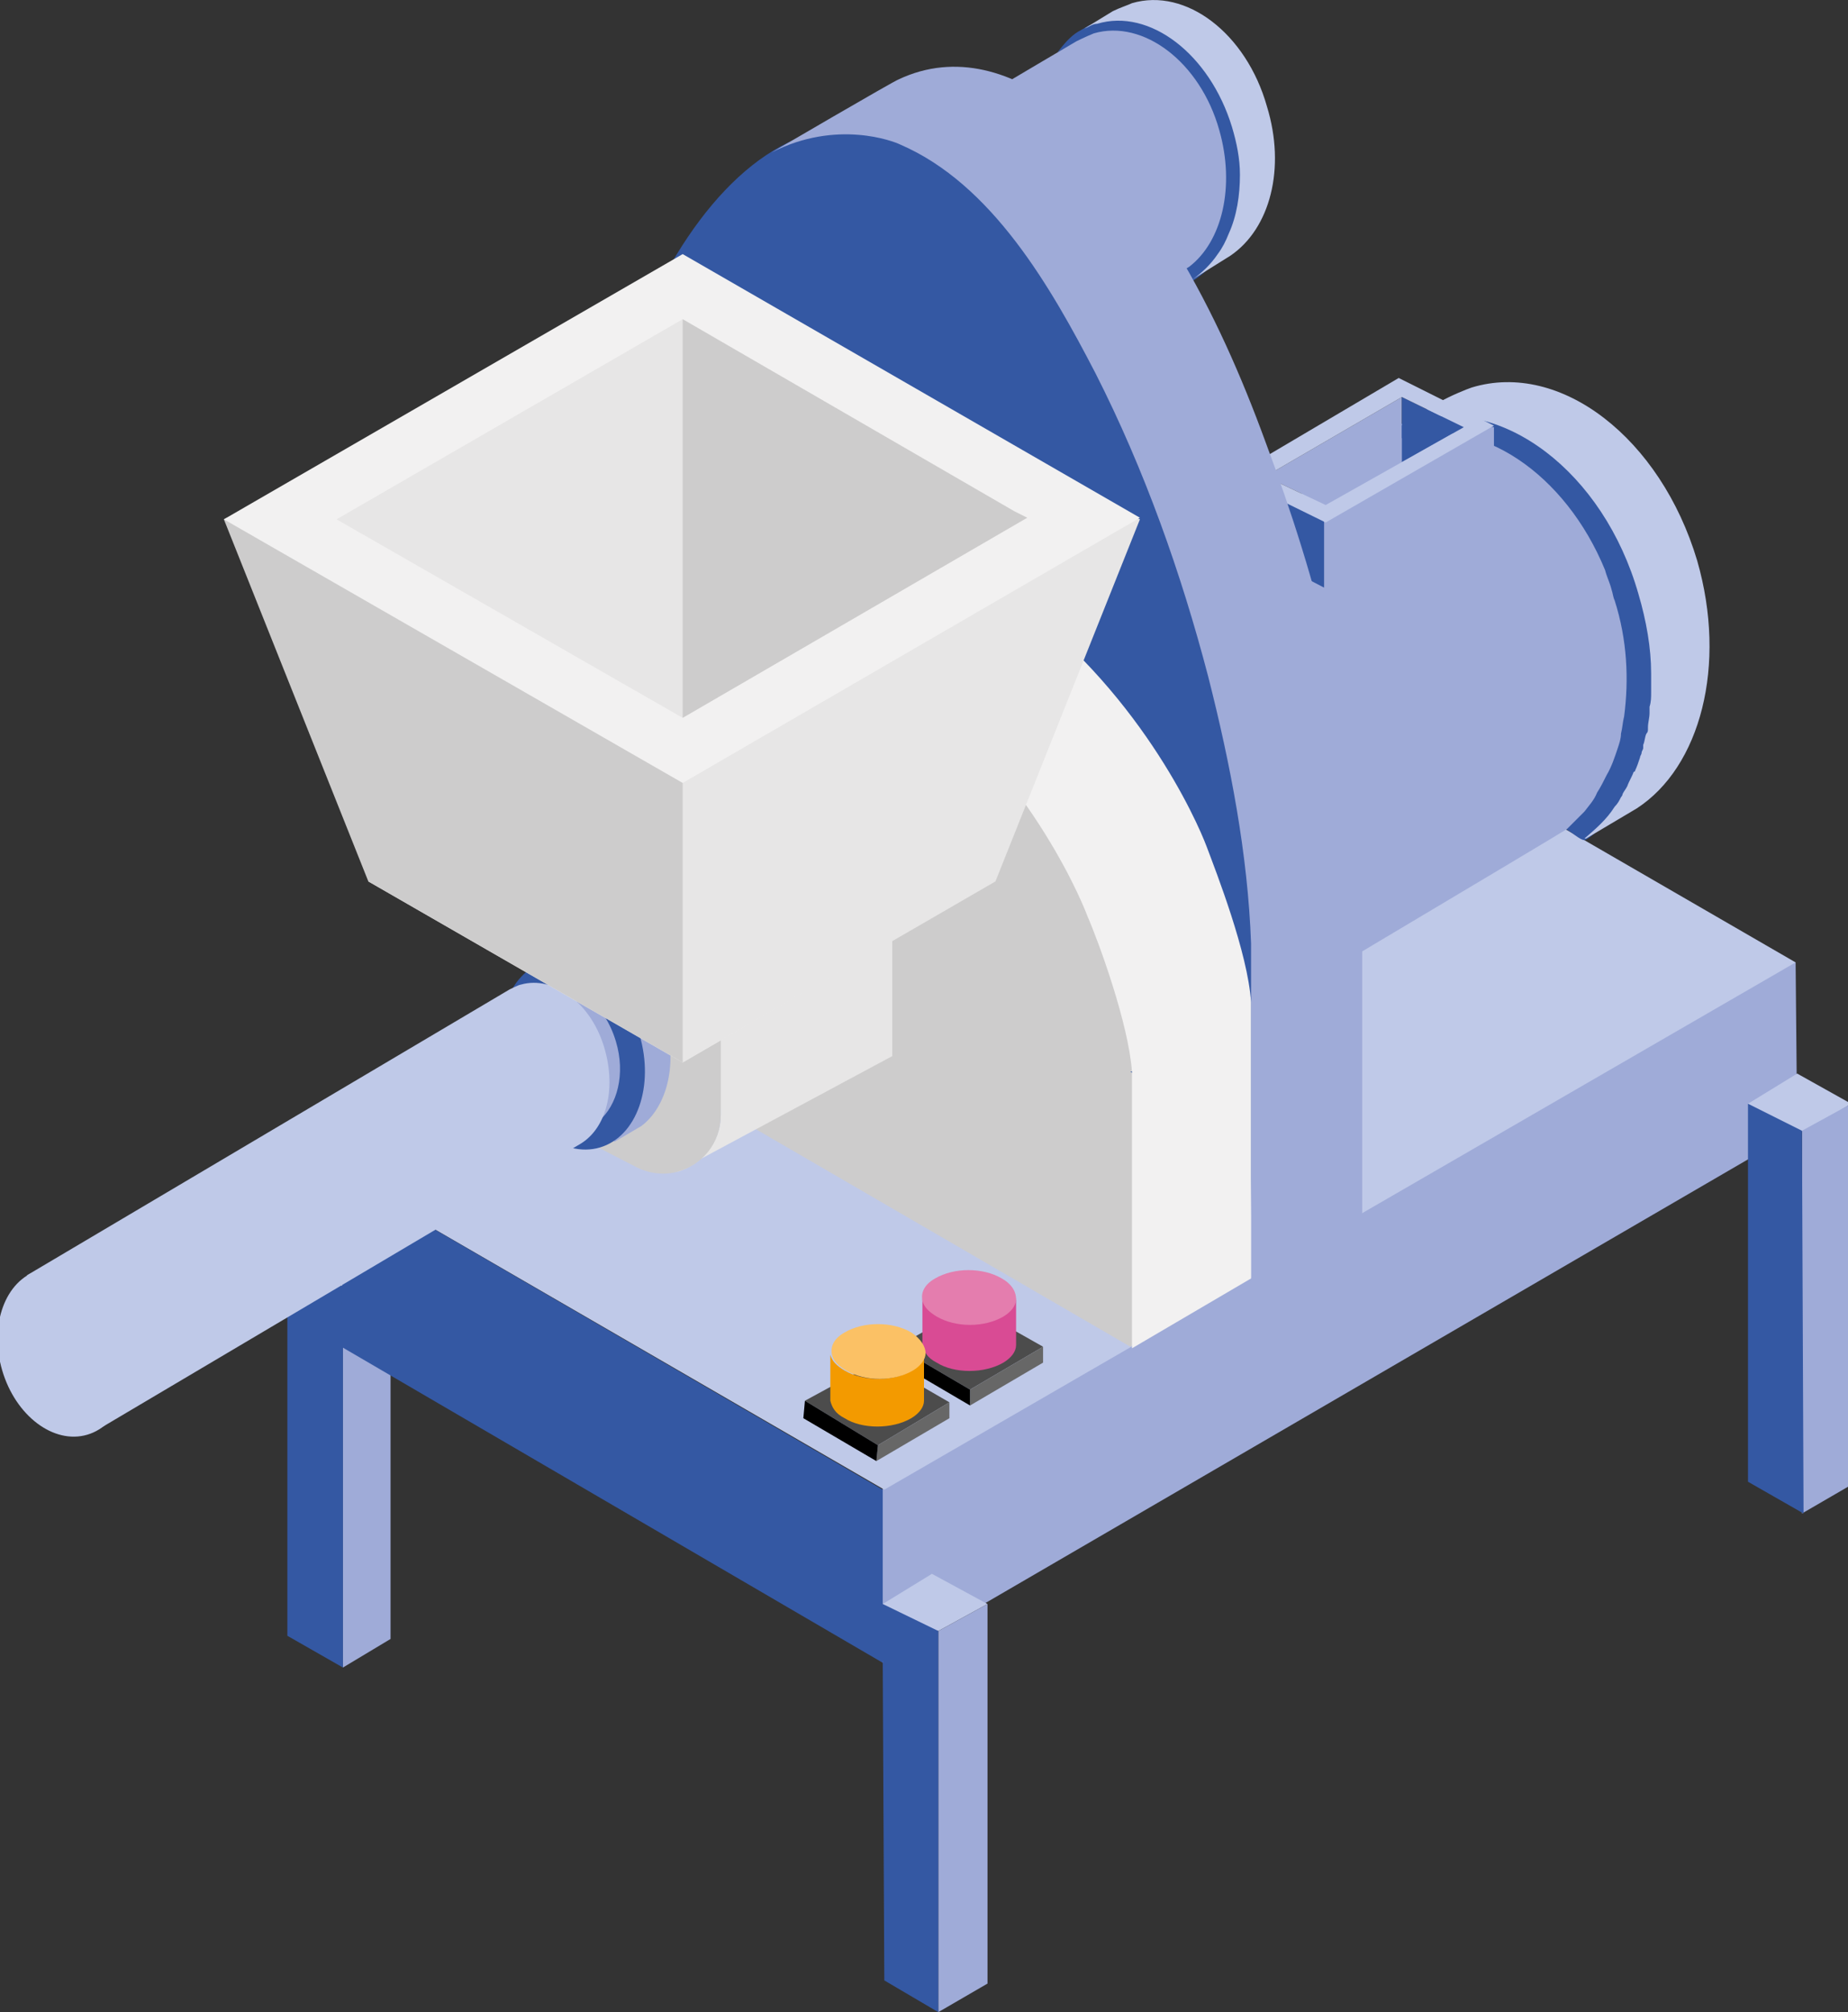 <?xml version="1.0" encoding="utf-8"?>
<!-- Generator: Adobe Illustrator 23.0.3, SVG Export Plug-In . SVG Version: 6.00 Build 0)  -->
<svg version="1.1" xmlns="http://www.w3.org/2000/svg" xmlns:xlink="http://www.w3.org/1999/xlink" x="0px" y="0px"
	 viewBox="0 0 116.4 126.7" style="enable-background:new 0 0 116.4 126.7;" xml:space="preserve">
<rect x="0" y="0" width="116.4" height="126.7" fill="#333333" stroke="none"/>
<style type="text/css">
	.st0{fill:none;stroke:#808080;stroke-width:0.106;stroke-miterlimit:10;}
	.st1{fill:#BFC9E8;}
	.st2{fill:#9FABD8;}
	.st3{fill:#3458A3;}
	.st4{fill-rule:evenodd;clip-rule:evenodd;fill:#BFC9E8;}
	.st5{fill-rule:evenodd;clip-rule:evenodd;fill:#9FABD8;}
	.st6{fill:#E7E6E6;}
	.st7{fill:#CDCCCC;}
	.st8{fill:#F2F1F1;}
	.st9{fill:#4C4C4C;}
	.st10{fill:#676767;}
	.st11{fill:#D94B94;}
	.st12{fill:#E47DAE;}
	.st13{fill:#F39A00;}
	.st14{fill:#FBC165;}
	.st15{fill:#D9D9D9;}
	.st16{fill:#B3B4B3;}
	.st17{fill:#868686;}
	.st18{fill-rule:evenodd;clip-rule:evenodd;fill:#D9D9D9;}
	.st19{fill-rule:evenodd;clip-rule:evenodd;fill:#B3B4B3;}
	.st20{fill:#CC5261;}
	.st21{fill:#BD1622;}
	.st22{fill:#751518;}
	.st23{fill-rule:evenodd;clip-rule:evenodd;fill:#CC5261;}
	.st24{fill-rule:evenodd;clip-rule:evenodd;fill:#BD1622;}
	.st25{fill:#6ABA82;}
	.st26{fill:#31AA59;}
	.st27{fill:#006E32;}
	.st28{fill-rule:evenodd;clip-rule:evenodd;fill:#6ABA82;}
	.st29{fill-rule:evenodd;clip-rule:evenodd;fill:#31AA59;}
</style>
<g id="Capa_2">
</g>
<g id="Capa_1">
	<g>
		<g>
			<polygon class="st1" points="24.6,79.3 21.6,81 18.1,79.3 21.2,77.4 			"/>
			<polygon class="st2" points="24.6,103.2 21.6,105 21.6,81 24.6,79.3 			"/>
			<polygon class="st3" points="21.6,105 18.1,103 18.1,82.9 17.5,82.1 17.5,79.9 18.1,79.3 21.6,81 			"/>
		</g>
		<g>
			<g>
				<polygon class="st2" points="113.2,71.2 113.1,60.6 111.3,60.4 55.6,92.6 55.6,93.8 54.4,93.5 54.5,102.8 55.6,104.7 				"/>
				<polygon class="st1" points="55.7,93.8 113.1,60.6 78.7,40.7 21.5,74 				"/>
				<path class="st3" d="M55.6,104.7V93.8L21.5,74c0,0,0.1,10.8,0,10.8L55.6,104.7"/>
			</g>
			<g>
				<g>
					<path class="st3" d="M102.4,50.4c2.8-4.6,2.3-11.1,0.1-15.9c-1.9-4.3-6.2-8.5-11.2-8.5c-2.6,0-5,1.5-6.6,3.6
						c1.1-0.7,2.2-1.2,3.4-1.7c2.1-0.8,4.1-0.5,6,0.4c5.2,2.6,8.1,8.8,8.2,14.3c0,3.5-1.3,7.1-3.7,9.6c0.3,0.1,0.9,0.7,1.2,0.7
						C100.1,52.9,102.1,51,102.4,50.4z"/>
					<g>
						<path class="st4" d="M106.9,35.3c-2.3-7.7-8.6-12.6-14.2-10.9c-0.3,0.1-1.3,0.5-2,0.9l-3.1,1.8c0.4-0.2,0.9-0.4,1.4-0.6
							c5.6-1.6,12,3.2,14.2,10.9c0.5,1.7,0.8,3.4,0.8,5c0,0,0,0,0,0c0,0,0,0,0,0c0,0,0,0,0,0c0,0.2,0,0.4,0,0.6c0,0.2,0,0.4,0,0.6
							c0,0,0,0,0,0c0,0.3,0,0.6-0.1,0.9c0,0,0,0.1,0,0.1c0,0.1,0,0.2,0,0.3c0,0.3-0.1,0.6-0.1,0.9c0,0,0,0,0,0.1
							c0,0.1,0,0.2-0.1,0.3c-0.1,0.2-0.1,0.5-0.2,0.7c0,0.1,0,0.1,0,0.2c0,0.1-0.1,0.2-0.1,0.3c0,0.1-0.1,0.2-0.1,0.3
							c-0.1,0.3-0.2,0.6-0.3,0.8c0,0,0,0.1-0.1,0.1c-0.1,0.3-0.3,0.6-0.4,0.9c-0.1,0.2-0.2,0.3-0.3,0.5c0,0.1-0.1,0.2-0.1,0.2
							c-0.1,0.2-0.2,0.4-0.4,0.6c-0.5,0.8-1.2,1.4-1.9,2l0.1,0l3.2-1.9C107.1,48.3,108.8,41.9,106.9,35.3z"/>
					</g>
					<g>
						<path class="st5" d="M99.8,51.1c0.3-0.4,0.6-0.7,0.8-1.2c0.2-0.3,0.4-0.7,0.6-1.1c0.3-0.5,0.5-1.1,0.7-1.7
							c0.1-0.3,0.2-0.6,0.2-0.9c0.1-0.4,0.1-0.7,0.2-1.1c0.3-2.3,0.2-4.8-0.6-7.3c-0.1-0.2-0.1-0.4-0.2-0.7
							c-0.1-0.4-0.3-0.8-0.4-1.2c-2.5-6.1-7.9-9.7-12.6-8.4c0,0,0,0,0,0c-0.2,0.1-0.8,0.3-1.3,0.6c-0.3,0.1-0.5,0.2-0.5,0.2l0,0
							c0,0-25.6,15.1-25.6,15.2c0.2-0.1,0.5-0.3,0.7-0.4c0.3-0.1,0.5-0.2,0.8-0.3c0.7-0.2,1.5-0.3,2.2-0.3c1.2,0,2.5,0.3,3.7,0.9
							c0.2,0.1,0.5,0.2,0.7,0.4c0.7,0.4,1.4,0.9,2,1.5c0.2,0.2,0.4,0.4,0.6,0.6c0.3,0.3,0.6,0.6,0.9,1c0.3,0.4,0.6,0.7,0.9,1.1
							c0.4,0.6,0.8,1.2,1.1,1.9c0.3,0.7,0.6,1.3,0.9,2.1c0.1,0.3,0.2,0.7,0.3,1c0.2,0.8,0.4,1.6,0.5,2.3c0.2,1.5,0.3,3.1,0.1,4.5
							c-0.1,0.7-0.2,1.4-0.4,2.1c-0.2,0.7-0.4,1.3-0.6,1.9c-0.3,0.7-0.6,1.3-1,1.9c-0.5,0.8-1.1,1.4-1.8,1.9
							c-0.2,0.1-0.4,0.3-0.5,0.4l0,0c0,0,26.4-15.7,26.5-15.8C99,51.9,99.4,51.5,99.8,51.1z"/>
					</g>
				</g>
				<g>
					<path class="st5" d="M88.5,27.6c-0.7,0.2-1.8,0.8-1.8,0.8c0,0,0.2-0.1,0.5-0.2C87.7,28,88.3,27.7,88.5,27.6z"/>
				</g>
				<g>
					<polygon class="st2" points="94.1,30.9 83.4,37 83.2,36.4 83.1,33.2 83.4,32.9 83.6,32.5 93.5,26.8 94.1,26.9 					"/>
					<polygon class="st2" points="88.3,25 79.7,30 83.5,31.8 88.3,29.1 88.3,25 					"/>
					<polygon class="st3" points="88.3,25 88.3,29.1 92.2,26.9 					"/>
					<polygon class="st3" points="83.4,37 77.6,34 77.6,30 78,30 83.3,32.5 83.4,32.9 					"/>
					<path class="st1" d="M88.1,23.8L77.6,30l5.9,2.9l10.6-6.1L88.1,23.8z M79.7,30l8.6-5l3.9,1.9l-8.7,4.9L79.7,30z"/>
				</g>
			</g>
			<g>
				<g>
					<path class="st3" d="M78.2,11c0-1-0.1-2.1-0.4-3.1c-1.3-4.6-5.2-7.6-8.5-6.6c-0.3,0.1-0.4,0.2-0.7,0.3L67.9,2c0,0,0,0,0,0
						c0,0,0,0,0,0c-0.5,0.3-0.9,0.8-1.3,1.3c0,0,2.1-1.1,2.2-1.1c3.1-0.9,6.5,1.7,7.8,6c1,3.5,0.1,7.1-2,8.7l0.5,0.8
						c1-0.6,2-1.7,2.5-2.9C78.1,13.6,78.2,12.3,78.2,11z"/>
					<g>
						<path class="st4" d="M79.8,6.7c-1.3-4.6-5.1-7.5-8.5-6.5c-0.2,0.1-0.8,0.3-1.2,0.5l-1.8,1.1c0.3-0.1,0.5-0.3,0.8-0.3
							c3.3-1,7.1,1.9,8.5,6.5c0.3,1,0.5,2,0.5,3c0,1.3-0.2,2.6-0.7,3.7c-0.2,0.5-0.4,0.9-0.7,1.3c-0.4,0.6-1,1.2-1.6,1.6l2.4-1.5
							C80,14.4,81,10.6,79.8,6.7z"/>
					</g>
				</g>
				<g>
					<path class="st5" d="M67.8,2.6c0,0,0.6-0.3,1.1-0.5c3.1-0.9,6.7,1.8,7.9,6.1c1,3.5,0.2,7-1.9,8.6c-0.1,0.1-15.8,9.4-15.8,9.4
						l0,0c2.3-1.5,3.4-5.2,2.3-8.9c-0.1-0.2-0.1-0.4-0.2-0.6c-0.3-0.9-0.7-1.7-1.2-2.3c-1.7-2.5-4.2-3.8-6.5-3.1
						c-0.3,0.1-0.6,0.2-0.9,0.4C52.5,11.6,67.8,2.6,67.8,2.6z"/>
				</g>
				<path class="st6" d="M61.3,17.3c-0.1-0.2-0.1-0.4-0.2-0.6c-0.3-0.9-0.7-1.7-1.2-2.3c-1.7-2.5-4.2-3.8-6.5-3.1
					c-0.3,0.1-0.6,0.2-0.9,0.4l-0.2,0.1c0,0,0,0,0,0c-2.2,1.4-3.2,4.9-2.3,8.4c0,0.1,0.1,0.3,0.1,0.4c0.2,0.7,0.5,1.4,0.8,2
					c0.2,0.4,0.4,0.7,0.6,1l6.2,3.1c0.1,0,0.2,0,0.3-0.1c0.4-0.1,0.8-0.3,1.1-0.5C61.4,24.7,62.4,21,61.3,17.3z"/>
			</g>
			<g>
				<path class="st3" d="M58.3,9.4C69.8,16.1,79,45.2,79.1,60.5l-0.4,20L36.9,56.4c0,0,0-19.2,0-19.6C37,21.6,46.8,2.8,58.3,9.4z"/>
				<path class="st2" d="M85.8,55.5c-0.3-9.4-2.8-18.9-6.1-27.7c-1.5-4.1-3.3-8.2-5.6-12c-1.9-3.3-4.2-6.5-7.2-8.9
					c-3-2.4-6.7-3.6-10.3-1.9c-0.3,0.1-8,4.6-8,4.6c4.1-2.1,7.7-0.7,8.1-0.5c5.8,2.5,9.5,9,12.3,14.4c3.1,6.1,5.4,12.6,7.1,19.1
					c1.4,5.5,2.5,11.2,2.7,16.8c0,0.4,0,0.8,0,1.2l0,20l7-4.1l0-20C85.9,56.1,85.8,55.8,85.8,55.5z"/>
			</g>
			<g>
				<polygon class="st1" points="62.2,101 59.1,102.7 55.6,101 58.7,99.1 				"/>
				<polygon class="st2" points="62.2,124.9 59.1,126.7 59.1,102.7 62.2,101 				"/>
				<polygon class="st3" points="59.1,126.7 55.7,124.7 55.6,104.6 55.1,103.8 55,101.6 55.6,101 59.1,102.7 				"/>
			</g>
			<g>
				<polygon class="st1" points="116.6,69.5 113.6,71.3 110.1,69.5 113.2,67.6 				"/>
				<polygon class="st2" points="116.6,93.5 113.5,95.3 113.5,71.2 116.6,69.5 				"/>
				<polygon class="st3" points="113.6,95.3 110.1,93.3 110.1,69.5 113.5,71.2 				"/>
			</g>
			<g>
				<path class="st7" d="M54.3,40.5c8.3,4.8,16,15.9,17.6,25.8c0.1,0.4-0.2,1-0.7,1.2l1.3,0.5l0.3,15.7l-1.6,1.1L37.1,65l0.1-17.1
					c0.6-3.8,2.2-6.6,4.6-8.1C44.9,37.8,49.4,37.6,54.3,40.5z"/>
				<path class="st8" d="M49.5,35.2c0,0,5.6-3.7,13.9,2.2s12,14.3,12.6,15.9c0.6,1.6,2.6,6.7,2.8,9.8l0,17.4l-7.5,4.4V67.5
					c-0.2-3-2.1-8.2-2.8-9.8c-0.6-1.6-4.3-10-12.6-15.9S42,39.6,42,39.6L49.5,35.2z"/>
			</g>
			<g>
				<g>
					<polygon class="st9" points="50.7,88.2 55.3,85.7 59.8,88.3 55.3,91 50.7,88.2 					"/>
					<polygon class="st10" points="55.2,92 55.3,91 59.8,88.3 59.8,89.3 					"/>
					<polygon points="55.2,92 50.6,89.3 50.7,88.2 55.3,91 					"/>
				</g>
				<g>
					<polygon class="st9" points="56.5,84.8 61.1,82.2 65.7,84.8 61.1,87.5 56.5,84.8 					"/>
					<polygon class="st10" points="61.1,88.5 61.1,87.5 65.7,84.8 65.7,85.8 					"/>
					<polygon points="61.1,88.5 56.5,85.8 56.5,84.8 61.1,87.5 					"/>
				</g>
				<g>
					<path class="st11" d="M64,81.7c0,0.4-0.3,0.8-0.8,1.1c-1.1,0.7-3,0.7-4.2,0c-0.5-0.3-0.9-1-0.9-1l0,2.9l0,0
						c0.1,0.4,0.3,0.8,0.9,1.1c1.1,0.7,3,0.7,4.2,0c0.5-0.3,0.8-0.7,0.8-1.1L64,81.7L64,81.7z"/>
					<path class="st12" d="M63.1,80.5c-1.2-0.7-3-0.7-4.2,0c-0.7,0.4-0.9,0.9-0.8,1.4c0.1,0.4,0.4,0.7,0.9,1c1.2,0.7,3,0.7,4.2,0
						c0.5-0.3,0.8-0.7,0.8-1.1C64,81.4,63.8,80.9,63.1,80.5"/>
				</g>
				<g>
					<path class="st13" d="M58.2,85.2c0,0.4-0.3,0.8-0.8,1.1c-1.1,0.7-3,0.7-4.2,0c-0.5-0.3-0.8-0.6-0.9-1l0,2.9l0,0
						c0.1,0.4,0.3,0.8,0.9,1.1c1.1,0.7,3,0.7,4.2,0c0.5-0.3,0.8-0.7,0.8-1.1l0,0L58.2,85.2L58.2,85.2z"/>
					<path class="st14" d="M57.4,83.9c-1.2-0.7-3-0.7-4.2,0c-0.7,0.4-0.9,0.9-0.8,1.4c0.1,0.4,0.4,0.7,0.9,1c1.2,0.7,3,0.7,4.2,0
						c0.5-0.3,0.8-0.7,0.8-1.1C58.3,84.8,58,84.3,57.4,83.9"/>
				</g>
			</g>
			<g>
				<g>
					<g>
						<polygon class="st8" points="56.1,57.2 45.4,63.2 33.5,57 44.7,51.4 						"/>
						<path class="st6" d="M45.4,63.1l0,0.2l0,6.9c0,1.8-1.3,3.2-2.8,3.6l0,0l13.6-7.3l0-9.3L45.4,63.1z"/>
						<path class="st7" d="M45.4,63.3l0-0.2l-11.9-6l0,13l6.6,3.4c0.8,0.4,1.7,0.5,2.5,0.3c1.6-0.4,2.8-1.8,2.8-3.6L45.4,63.3z"/>
					</g>
					<g>
						<g>
							<g>
								<g>
									<g>
										<path class="st5" d="M41.9,64.3C41,61,38.3,59,36,59.7c-0.1,0-0.6,0.2-0.8,0.4L33.6,61l5.1,10.9l1.7-1
											C42,69.7,42.7,67,41.9,64.3z"/>
									</g>
									
										<ellipse transform="matrix(0.959 -0.282 0.282 0.959 -17.281 12.907)" class="st3" cx="36.1" cy="66.4" rx="4.4" ry="6.1"/>
								</g>
							</g>
							<g>
								<g>
									<g>
										<path class="st5" d="M38.8,65.6c-0.7-2.4-2.6-3.9-4.4-3.3c-0.1,0-0.4,0.2-0.6,0.3l-1.1,0.7l3.8,8l1.2-0.7
											C38.9,69.6,39.4,67.6,38.8,65.6z"/>
									</g>
									
										<ellipse transform="matrix(0.959 -0.282 0.282 0.959 -17.563 12.496)" class="st2" cx="34.6" cy="67.2" rx="3.2" ry="4.4"/>
								</g>
							</g>
							<g>
								<g>
									<path class="st4" d="M38.1,66.1c-0.8-2.9-3.2-4.7-5.3-4.1c-0.1,0-0.7,0.3-0.7,0.3c0,0,0,0,0,0L1.7,80.3L6.2,90l30.4-18
										C38.2,71,38.8,68.6,38.1,66.1z"/>
								</g>
								<ellipse transform="matrix(0.959 -0.282 0.282 0.959 -23.888 4.582)" class="st1" cx="4" cy="85.2" rx="4" ry="5.4"/>
							</g>
						</g>
					</g>
				</g>
			</g>
			<g>
				<polygon class="st8" points="43,44 24,55 23.2,55.5 43,66.9 43,66.9 43,66.9 62.7,55.4 62,55 				"/>
				<polygon class="st7" points="14.1,32.7 23.2,55.5 43,66.9 44.3,66 43.9,49.6 43.9,48.2 15.8,31.9 				"/>
				<polygon class="st6" points="71.8,32.7 62.7,55.5 43,66.9 43,49.3 42,47.6 70.3,32.1 				"/>
				<polygon class="st8" points="43,16 14.1,32.7 43,49.3 43,49.3 43,49.3 71.8,32.6 				"/>
				<polygon class="st6" points="43,20.1 21.2,32.7 43,45.2 43,45.2 43,45.2 64.7,32.6 63.9,32.2 				"/>
				<polygon class="st7" points="64.7,32.6 63.9,32.2 43,20.1 43,20.1 43,45.2 43,45.2 43,45.2 43,45.2 				"/>
			</g>
		</g>
	</g>
</g>
</svg>
